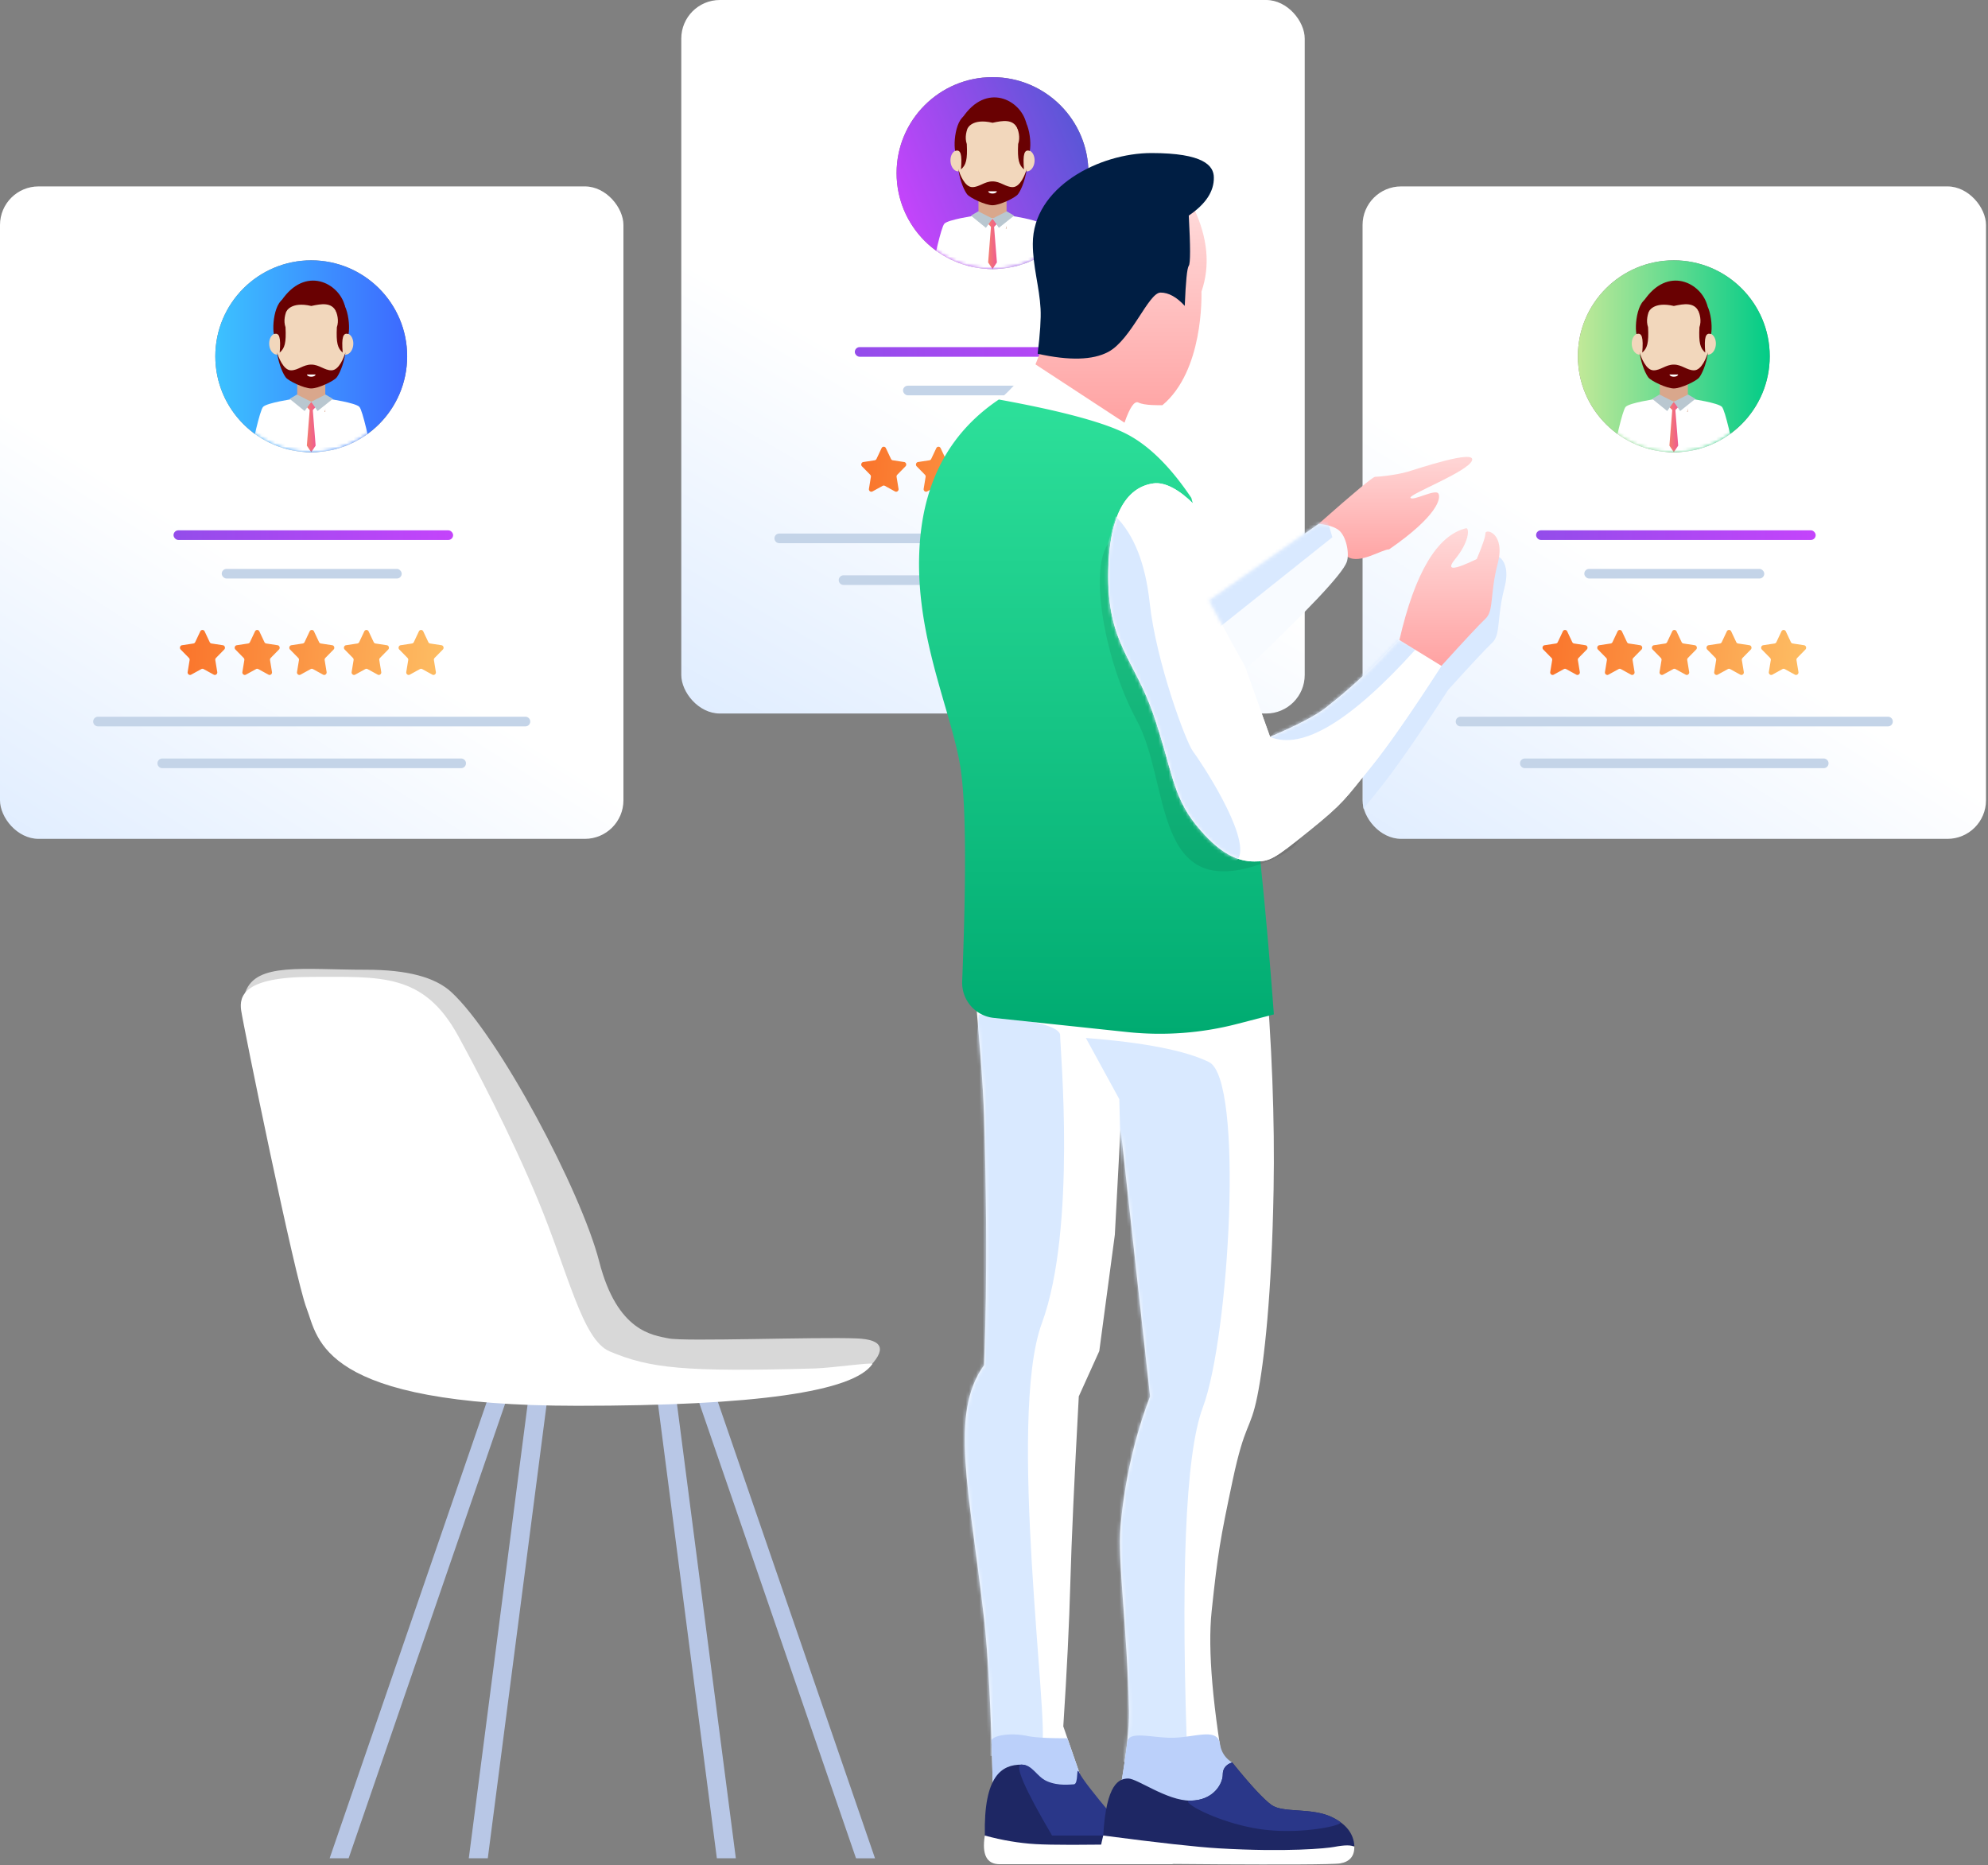 <svg width="582" height="546" xmlns="http://www.w3.org/2000/svg" xmlns:xlink="http://www.w3.org/1999/xlink"><rect width="100%" height="100%" fill="#808080" stroke="none"/><defs><linearGradient x1="38.809%" y1="55.755%" x2="8.415%" y2="116.349%" id="a"><stop stop-color="#FFF" offset="0%"/><stop stop-color="#D9E9FF" offset="100%"/></linearGradient><linearGradient x1="30.968%" y1="3.768%" x2="69.042%" y2="96.236%" id="b"><stop stop-color="#C444FB" offset="0%"/><stop stop-color="#5B56D7" offset="100%"/></linearGradient><linearGradient x1="0%" y1="50.009%" x2="100%" y2="50.009%" id="e"><stop stop-color="#F37D6E" offset="0%"/><stop stop-color="#EF5A90" offset="100%"/></linearGradient><linearGradient x1="0%" y1="50%" x2="100%" y2="50%" id="f"><stop stop-color="#F37D6E" offset="0%"/><stop stop-color="#EF5A90" offset="100%"/></linearGradient><linearGradient x1="-115.384%" y1="50%" x2="100%" y2="50%" id="g"><stop stop-color="#5B56D7" offset="0%"/><stop stop-color="#C444FB" offset="100%"/></linearGradient><linearGradient x1="0%" y1="48.544%" x2="160.065%" y2="50%" id="h"><stop stop-color="#FA742B" offset="0%"/><stop stop-color="#FFE985" offset="100%"/></linearGradient><linearGradient x1="36.616%" y1="55.755%" x2=".267%" y2="116.349%" id="i"><stop stop-color="#FFF" offset="0%"/><stop stop-color="#D9E9FF" offset="100%"/></linearGradient><linearGradient x1="50%" y1="0%" x2="50%" y2="100%" id="j"><stop stop-color="#3CC2FF" offset="0%"/><stop stop-color="#3D69FF" offset="100%"/></linearGradient><linearGradient x1="50%" y1="0%" x2="50%" y2="100%" id="m"><stop stop-color="#C2E998" offset="0%"/><stop stop-color="#02CC87" offset="100%"/></linearGradient><linearGradient x1="50%" y1="0%" x2="50%" y2="100%" id="p"><stop stop-color="#FFDADA" offset="0%"/><stop stop-color="#FFA2A2" offset="100%"/></linearGradient><linearGradient x1="50%" y1="0%" x2="50%" y2="100%" id="s"><stop stop-color="#2DE09A" offset="0%"/><stop stop-color="#00AB71" offset="100%"/></linearGradient><linearGradient x1="50%" y1="0%" x2="50%" y2="100%" id="x"><stop stop-color="#FFDADA" offset="0%"/><stop stop-color="#FFA2A2" offset="100%"/></linearGradient><linearGradient x1="50%" y1="0%" x2="50%" y2="100%" id="A"><stop stop-color="#FFDADA" offset="0%"/><stop stop-color="#FFA2A2" offset="100%"/></linearGradient><path d="M8.422 241.649c-.502-22.221-1.357-38.688-2.566-49.4-4.303-38.13-10.216-59.883 0-74.197 0-2.156 1.404-26.296 0-72.984C5.592 36.295 4.439 21.272 2.396 0h85.698c2.048 24.041 2.892 46.246 2.532 66.616-.54 30.554-2.721 50.422-4.779 60.58-2.058 10.16-3.565 7.398-7.22 24.631-3.653 17.233-4.343 21.334-6.139 38.257-1.196 11.282.304 28.47 4.503 51.565-3.159 4.071-6.325 6.107-9.498 6.107-3.173 0-10.398-2.036-21.674-6.107 1.746-9.86 2.569-17.293 2.468-22.298-.492-24.419-3.397-43.981-2.468-54.213 1.214-13.378 4.094-26.025 8.641-37.941l-8.641-78.58-1.671 31.276-4.553 34.04-6 13.264c-1.313 24.2-2.136 42.34-2.467 54.42-.332 12.079-1.021 26.135-2.068 42.17l4.726 13.623c1.182 6.778-.394 10.529-4.726 11.253-4.332.723-11.21-1.615-20.638-7.014z" id="q"/><path d="M14.056.058C7.04 1.018.83 7.772.83 27.385c0 19.612 7.762 24.443 13.225 40.321 5.462 15.879 5.462 23.666 12.522 32.38 7.06 8.713 12.424 10.641 17.025 10.641 4.601 0 5.663-.615 15.971-8.915 10.308-8.3 10.584-9.418 17.994-18.523 4.94-6.07 11.87-16.01 20.79-29.821-6.925-5.041-11.023-7.562-12.296-7.562-.98 0-7.236 8.718-21.694 19.947-2.868 2.228-8.256 5.034-16.164 8.416l-8.76-24.504c-.907-14.162-2.525-24.29-4.853-30.382C31.098 10.245 21.07-.903 14.056.058z" id="t"/><path d="M14.056.058C7.04 1.018.83 7.772.83 27.385c0 19.612 7.762 24.443 13.225 40.321 5.462 15.879 5.462 23.666 12.522 32.38 7.06 8.713 12.424 10.641 17.025 10.641 4.601 0 5.663-.615 15.971-8.915 10.308-8.3 10.584-9.418 17.994-18.523 4.94-6.07 11.87-16.01 20.79-29.821-6.925-5.041-11.023-7.562-12.296-7.562-.98 0-7.236 8.718-21.694 19.947-2.868 2.228-8.256 5.034-16.164 8.416l-8.76-24.504c-.907-14.162-2.525-24.29-4.853-30.382C31.098 10.245 21.07-.903 14.056.058z" id="v"/><path d="M.393 22.75L32.43.326c2.698.275 4.651.875 5.86 1.798 2.287 1.75 3.276 7.046 2.366 9.423-1.349 3.526-11.132 13.914-29.35 31.164C8.571 37.97 4.934 31.316.392 22.75z" id="y"/><circle id="c" cx="28.083" cy="28.083" r="28.083"/><circle id="k" cx="28.083" cy="28.083" r="28.083"/><circle id="n" cx="28.083" cy="28.083" r="28.083"/></defs><g fill="none" fill-rule="evenodd"><rect fill="url(#a)" fill-rule="nonzero" x="199.45" width="182.515" height="208.858" rx="11.29"/><path d="M318.649 50.662c0-15.51-12.573-28.083-28.083-28.083-15.51 0-28.083 12.573-28.083 28.083 0 15.51 12.573 28.083 28.083 28.083 15.51 0 28.083-12.573 28.083-28.083z" fill="#827977" fill-rule="nonzero"/><circle cx="28.083" cy="28.083" r="28.083" transform="rotate(-90 170.616 -91.868)" fill="url(#b)" fill-rule="nonzero"/><g transform="translate(262.485 22.582)"><mask id="d" fill="#fff"><use xlink:href="#c"/></mask><g mask="url(#d)" fill-rule="nonzero"><path d="M33.192 40.538s7.82 1.143 8.974 2.343c1.006 1.048 3.095 11.082 3.579 13.282H28.082V41.919l5.11-1.381z" fill="#FFF"/><path fill="#D9A78C" d="M23.97 35.349h8.224v9.018H23.97z"/><path d="M38.568 21.434a1.83 1.83 0 00-.194-.014c-.326-9.911-6.408-12.06-10.292-12.06-3.993 0-10.307 2.27-10.307 12.906 0 6.14 2.001 10.166 2.873 11.278.803 1.023 5.321 3.207 7.434 3.207 2.119 0 6.63-2.184 7.433-3.207.587-.75 1.686-2.824 2.34-5.973l.075.016c1.175.162 2.27-1.085 2.445-2.776.176-1.691-.634-3.216-1.807-3.377z" fill="#F2D7BC"/><path d="M15.788 24.802c-.176-1.7.634-3.207 1.809-3.368 1.175-.162 2.27 1.085 2.445 2.776.176 1.69-.634 3.206-1.809 3.368-1.175.162-2.272-1.076-2.445-2.776z" fill="#F2D7BC"/><path d="M22.705 11.583s-3.489 4.146-2.154 7.997c.232 4.6-.231 6.159-1.705 7.42.37-4.451-.074-5.937-1.707-5.416-.669-3.489.773-12.884 5.566-10.001zM33.433 11.583s3.488 4.146 2.151 7.997c-.231 4.6.231 6.159 1.707 7.42-.37-4.451.074-5.937 1.708-5.416.666-3.489-.773-12.884-5.566-10.001z" fill="#690102"/><path d="M22.971 40.538s-7.82 1.143-8.974 2.343c-1.004 1.048-3.095 11.082-3.579 13.282h17.664V41.919l-5.11-1.381z" fill="#FFF"/><path fill="#FFF" d="M33.287 40.327l-5.205 1.067-5.203-1.067 5.203 15.836"/><path fill="url(#e)" d="M17.24 37.748l-.852 10.71 1.284 1.924 1.284-1.925-.849-10.709z" transform="translate(10.41 5.78)"/><path fill="url(#f)" d="M19.077 37.061l-1.405 1.446-1.402-1.446 1.402-1.446z" transform="translate(10.41 5.78)"/><path fill="#B9C7D0" d="M28.082 41.394l4.175-2.112 2.154 1.256-4.472 3.572zM28.082 41.394l-4.176-2.112-2.152 1.256 4.394 3.572z"/><path d="M37.94 13.397C36.296 6.646 26.288 1.344 19.252 11.94c-.45 2.083 1.516 3.07 1.516 3.07s1.311-3.07 7.331-1.654c3.008-.654 5.92-1.143 7.269 1.62 1.349 2.762 2.57-1.58 2.57-1.58zM33.99 32.193c-2.066 0-3.542-1.677-5.908-1.677-2.367 0-3.843 1.677-5.909 1.677-2.263 0-3.685-3.9-4.116-5.27.583 3.933 1.92 6.515 2.591 7.369.803 1.025 5.321 3.206 7.434 3.206 2.119 0 6.63-2.181 7.433-3.206.67-.856 2.01-3.433 2.593-7.371-.428 1.363-1.853 5.272-4.118 5.272z" fill="#690102"/><path d="M28.082 34.07c.694 0 1.26-.297 1.26-.657h-2.507c0 .36.55.657 1.247.657z" fill="#FFF"/></g></g><g transform="translate(226.733 101.606)" fill-rule="nonzero"><rect fill="url(#g)" x="23.52" width="81.85" height="2.822" rx="1.411"/><rect fill="#C4D4E8" x="37.632" y="11.29" width="52.685" height="2.822" rx="1.411"/><path d="M32.623 29.578l1.486 3.148c.103.219.303.37.534.405l3.322.505c.582.089.814.836.393 1.265l-2.404 2.45a.763.763 0 00-.204.657l.568 3.46c.099.605-.51 1.067-1.03.781l-2.97-1.633a.683.683 0 00-.66 0l-2.972 1.633c-.52.286-1.129-.176-1.03-.782l.568-3.46a.763.763 0 00-.204-.656l-2.403-2.45c-.421-.429-.19-1.177.393-1.265l3.322-.505a.712.712 0 00.534-.405l1.485-3.148a.696.696 0 011.272 0zm16.021 0l1.486 3.148c.103.219.303.37.534.405l3.322.505c.582.089.814.836.393 1.265l-2.404 2.45a.763.763 0 00-.203.657l.567 3.46c.1.605-.509 1.067-1.03.781l-2.97-1.633a.683.683 0 00-.66 0l-2.972 1.633c-.52.286-1.128-.176-1.029-.782l.568-3.46a.763.763 0 00-.204-.656l-2.404-2.45c-.421-.429-.189-1.177.393-1.265l3.322-.505a.712.712 0 00.534-.405l1.486-3.148a.696.696 0 011.271 0zm15.994 0l1.486 3.148c.103.219.303.37.534.405l3.322.505c.582.089.814.836.393 1.265l-2.404 2.45a.763.763 0 00-.204.657l.568 3.46c.099.605-.51 1.067-1.03.781l-2.97-1.633a.683.683 0 00-.661 0l-2.971 1.633c-.52.286-1.129-.176-1.03-.782l.568-3.46a.763.763 0 00-.204-.656l-2.403-2.45c-.421-.429-.19-1.177.393-1.265l3.322-.505a.712.712 0 00.534-.405l1.485-3.148a.696.696 0 011.272 0zm15.994 0l1.485 3.148c.103.219.303.37.534.405l3.322.505c.582.089.814.836.393 1.265l-2.403 2.45a.763.763 0 00-.204.657l.567 3.46c.1.605-.509 1.067-1.03.781l-2.97-1.633a.683.683 0 00-.66 0l-2.971 1.633c-.52.286-1.13-.176-1.03-.782l.568-3.46a.763.763 0 00-.204-.656l-2.404-2.45c-.42-.429-.189-1.177.393-1.265l3.322-.505a.712.712 0 00.534-.405l1.486-3.148a.696.696 0 011.272 0zm15.993 0l1.486 3.148c.103.219.303.37.534.405l3.322.505c.582.089.814.836.393 1.265l-2.404 2.45a.763.763 0 00-.204.657l.568 3.46c.1.605-.51 1.067-1.03.781l-2.97-1.633a.683.683 0 00-.66 0l-2.972 1.633c-.52.286-1.128-.176-1.029-.782l.567-3.46a.763.763 0 00-.204-.656l-2.403-2.45c-.421-.429-.189-1.177.393-1.265l3.322-.505a.712.712 0 00.534-.405l1.485-3.148a.696.696 0 011.272 0z" fill="url(#h)"/><path d="M1.411 54.566h125.127a1.411 1.411 0 010 2.823H1.41a1.411 1.411 0 110-2.823zM20.227 66.797h87.495a1.411 1.411 0 010 2.822H20.227a1.411 1.411 0 110-2.822z" fill="#C4D4E8"/></g><g transform="translate(0 54.566)"><rect fill="url(#i)" fill-rule="nonzero" width="182.515" height="190.982" rx="11.29"/><path d="M119.2 49.721c0-15.51-12.574-28.083-28.084-28.083S63.034 34.212 63.034 49.721c0 15.51 12.573 28.083 28.082 28.083 15.51 0 28.083-12.573 28.083-28.083z" fill="#827977" fill-rule="nonzero"/><circle cx="28.083" cy="28.083" r="28.083" transform="rotate(-90 70.42 7.386)" fill="url(#j)" fill-rule="nonzero"/><g transform="translate(63.035 21.641)"><mask id="l" fill="#fff"><use xlink:href="#k"/></mask><g mask="url(#l)" fill-rule="nonzero"><path d="M33.192 40.538s7.82 1.143 8.974 2.343c1.006 1.048 3.095 11.082 3.579 13.282H28.082V41.919l5.11-1.381z" fill="#FFF"/><path fill="#D9A78C" d="M23.97 35.349h8.224v9.018H23.97z"/><path d="M38.568 21.434a1.83 1.83 0 00-.194-.014c-.326-9.911-6.408-12.06-10.292-12.06-3.993 0-10.307 2.27-10.307 12.906 0 6.14 2.001 10.166 2.873 11.278.803 1.023 5.321 3.207 7.434 3.207 2.119 0 6.63-2.184 7.433-3.207.587-.75 1.686-2.824 2.34-5.973l.075.016c1.175.162 2.27-1.085 2.445-2.776.176-1.691-.634-3.216-1.807-3.377z" fill="#F2D7BC"/><path d="M15.788 24.802c-.176-1.7.634-3.207 1.809-3.368 1.175-.162 2.27 1.085 2.445 2.776.176 1.69-.634 3.206-1.809 3.368-1.175.162-2.272-1.076-2.445-2.776z" fill="#F2D7BC"/><path d="M22.705 11.583s-3.489 4.146-2.154 7.997c.232 4.6-.231 6.159-1.705 7.42.37-4.451-.074-5.937-1.707-5.416-.669-3.489.773-12.884 5.566-10.001zM33.433 11.583s3.488 4.146 2.151 7.997c-.231 4.6.231 6.159 1.707 7.42-.37-4.451.074-5.937 1.708-5.416.666-3.489-.773-12.884-5.566-10.001z" fill="#690102"/><path d="M22.971 40.538s-7.82 1.143-8.974 2.343c-1.004 1.048-3.095 11.082-3.579 13.282h17.664V41.919l-5.11-1.381z" fill="#FFF"/><path fill="#FFF" d="M33.287 40.327l-5.205 1.067-5.203-1.067 5.203 15.836"/><path fill="url(#e)" d="M17.24 37.748l-.852 10.71 1.284 1.924 1.284-1.925-.849-10.709z" transform="translate(10.41 5.78)"/><path fill="url(#f)" d="M19.077 37.061l-1.405 1.446-1.402-1.446 1.402-1.446z" transform="translate(10.41 5.78)"/><path fill="#B9C7D0" d="M28.082 41.394l4.175-2.112 2.154 1.256-4.472 3.572zM28.082 41.394l-4.176-2.112-2.152 1.256 4.394 3.572z"/><path d="M37.94 13.397C36.296 6.646 26.288 1.344 19.252 11.94c-.45 2.083 1.516 3.07 1.516 3.07s1.311-3.07 7.331-1.654c3.008-.654 5.92-1.143 7.269 1.62 1.349 2.762 2.57-1.58 2.57-1.58zM33.99 32.193c-2.066 0-3.542-1.677-5.908-1.677-2.367 0-3.843 1.677-5.909 1.677-2.263 0-3.685-3.9-4.116-5.27.583 3.933 1.92 6.515 2.591 7.369.803 1.025 5.321 3.206 7.434 3.206 2.119 0 6.63-2.181 7.433-3.206.67-.856 2.01-3.433 2.593-7.371-.428 1.363-1.853 5.272-4.118 5.272z" fill="#690102"/><path d="M28.082 34.07c.694 0 1.26-.297 1.26-.657h-2.507c0 .36.55.657 1.247.657z" fill="#FFF"/></g></g><g transform="translate(27.283 100.666)" fill-rule="nonzero"><rect fill="url(#g)" x="23.52" width="81.85" height="2.822" rx="1.411"/><rect fill="#C4D4E8" x="37.632" y="11.29" width="52.685" height="2.822" rx="1.411"/><path d="M32.623 29.578l1.486 3.148c.103.219.303.37.534.405l3.322.505c.582.089.814.836.393 1.265l-2.404 2.45a.763.763 0 00-.204.657l.568 3.46c.099.605-.51 1.067-1.03.781l-2.97-1.633a.683.683 0 00-.66 0l-2.972 1.633c-.52.286-1.129-.176-1.03-.782l.568-3.46a.763.763 0 00-.204-.656l-2.403-2.45c-.421-.429-.19-1.177.393-1.265l3.322-.505a.712.712 0 00.534-.405l1.485-3.148a.696.696 0 011.272 0zm16.021 0l1.486 3.148c.103.219.303.37.534.405l3.322.505c.582.089.814.836.393 1.265l-2.404 2.45a.763.763 0 00-.203.657l.567 3.46c.1.605-.509 1.067-1.03.781l-2.97-1.633a.683.683 0 00-.66 0l-2.972 1.633c-.52.286-1.128-.176-1.029-.782l.568-3.46a.763.763 0 00-.204-.656l-2.404-2.45c-.421-.429-.189-1.177.393-1.265l3.322-.505a.712.712 0 00.534-.405l1.486-3.148a.696.696 0 011.271 0zm15.994 0l1.486 3.148c.103.219.303.37.534.405l3.322.505c.582.089.814.836.393 1.265l-2.404 2.45a.763.763 0 00-.204.657l.568 3.46c.099.605-.51 1.067-1.03.781l-2.97-1.633a.683.683 0 00-.661 0l-2.971 1.633c-.52.286-1.129-.176-1.03-.782l.568-3.46a.763.763 0 00-.204-.656l-2.403-2.45c-.421-.429-.19-1.177.393-1.265l3.322-.505a.712.712 0 00.534-.405l1.485-3.148a.696.696 0 011.272 0zm15.994 0l1.485 3.148c.103.219.303.37.534.405l3.322.505c.582.089.814.836.393 1.265l-2.403 2.45a.763.763 0 00-.204.657l.567 3.46c.1.605-.509 1.067-1.03.781l-2.97-1.633a.683.683 0 00-.66 0l-2.971 1.633c-.52.286-1.13-.176-1.03-.782l.568-3.46a.763.763 0 00-.204-.656l-2.404-2.45c-.42-.429-.189-1.177.393-1.265l3.322-.505a.712.712 0 00.534-.405l1.486-3.148a.696.696 0 011.272 0zm15.993 0l1.486 3.148c.103.219.303.37.534.405l3.322.505c.582.089.814.836.393 1.265l-2.404 2.45a.763.763 0 00-.204.657l.568 3.46c.1.605-.51 1.067-1.03.781l-2.97-1.633a.683.683 0 00-.66 0l-2.972 1.633c-.52.286-1.128-.176-1.029-.782l.567-3.46a.763.763 0 00-.204-.656l-2.403-2.45c-.421-.429-.189-1.177.393-1.265l3.322-.505a.712.712 0 00.534-.405l1.485-3.148a.696.696 0 011.272 0z" fill="url(#h)"/><path d="M1.411 54.566h125.127a1.411 1.411 0 010 2.823H1.41a1.411 1.411 0 110-2.823zM20.227 66.797h87.495a1.411 1.411 0 010 2.822H20.227a1.411 1.411 0 110-2.822z" fill="#C4D4E8"/></g></g><g transform="translate(398.9 54.566)"><rect fill="url(#i)" fill-rule="nonzero" width="182.515" height="190.982" rx="11.29"/><path d="M119.2 49.721c0-15.51-12.574-28.083-28.084-28.083S63.034 34.212 63.034 49.721c0 15.51 12.573 28.083 28.082 28.083 15.51 0 28.083-12.573 28.083-28.083z" fill="#827977" fill-rule="nonzero"/><circle cx="28.083" cy="28.083" r="28.083" transform="rotate(-90 70.42 7.386)" fill="url(#m)" fill-rule="nonzero"/><g transform="translate(63.035 21.641)"><mask id="o" fill="#fff"><use xlink:href="#n"/></mask><g mask="url(#o)" fill-rule="nonzero"><path d="M33.192 40.538s7.82 1.143 8.974 2.343c1.006 1.048 3.095 11.082 3.579 13.282H28.082V41.919l5.11-1.381z" fill="#FFF"/><path fill="#D9A78C" d="M23.97 35.349h8.224v9.018H23.97z"/><path d="M38.568 21.434a1.83 1.83 0 00-.194-.014c-.326-9.911-6.408-12.06-10.292-12.06-3.993 0-10.307 2.27-10.307 12.906 0 6.14 2.001 10.166 2.873 11.278.803 1.023 5.321 3.207 7.434 3.207 2.119 0 6.63-2.184 7.433-3.207.587-.75 1.686-2.824 2.34-5.973l.075.016c1.175.162 2.27-1.085 2.445-2.776.176-1.691-.634-3.216-1.807-3.377z" fill="#F2D7BC"/><path d="M15.788 24.802c-.176-1.7.634-3.207 1.809-3.368 1.175-.162 2.27 1.085 2.445 2.776.176 1.69-.634 3.206-1.809 3.368-1.175.162-2.272-1.076-2.445-2.776z" fill="#F2D7BC"/><path d="M22.705 11.583s-3.489 4.146-2.154 7.997c.232 4.6-.231 6.159-1.705 7.42.37-4.451-.074-5.937-1.707-5.416-.669-3.489.773-12.884 5.566-10.001zM33.433 11.583s3.488 4.146 2.151 7.997c-.231 4.6.231 6.159 1.707 7.42-.37-4.451.074-5.937 1.708-5.416.666-3.489-.773-12.884-5.566-10.001z" fill="#690102"/><path d="M22.971 40.538s-7.82 1.143-8.974 2.343c-1.004 1.048-3.095 11.082-3.579 13.282h17.664V41.919l-5.11-1.381z" fill="#FFF"/><path fill="#FFF" d="M33.287 40.327l-5.205 1.067-5.203-1.067 5.203 15.836"/><path fill="url(#e)" d="M17.24 37.748l-.852 10.71 1.284 1.924 1.284-1.925-.849-10.709z" transform="translate(10.41 5.78)"/><path fill="url(#f)" d="M19.077 37.061l-1.405 1.446-1.402-1.446 1.402-1.446z" transform="translate(10.41 5.78)"/><path fill="#B9C7D0" d="M28.082 41.394l4.175-2.112 2.154 1.256-4.472 3.572zM28.082 41.394l-4.176-2.112-2.152 1.256 4.394 3.572z"/><path d="M37.94 13.397C36.296 6.646 26.288 1.344 19.252 11.94c-.45 2.083 1.516 3.07 1.516 3.07s1.311-3.07 7.331-1.654c3.008-.654 5.92-1.143 7.269 1.62 1.349 2.762 2.57-1.58 2.57-1.58zM33.99 32.193c-2.066 0-3.542-1.677-5.908-1.677-2.367 0-3.843 1.677-5.909 1.677-2.263 0-3.685-3.9-4.116-5.27.583 3.933 1.92 6.515 2.591 7.369.803 1.025 5.321 3.206 7.434 3.206 2.119 0 6.63-2.181 7.433-3.206.67-.856 2.01-3.433 2.593-7.371-.428 1.363-1.853 5.272-4.118 5.272z" fill="#690102"/><path d="M28.082 34.07c.694 0 1.26-.297 1.26-.657h-2.507c0 .36.55.657 1.247.657z" fill="#FFF"/></g></g><g transform="translate(27.283 100.666)" fill-rule="nonzero"><rect fill="url(#g)" x="23.52" width="81.85" height="2.822" rx="1.411"/><rect fill="#C4D4E8" x="37.632" y="11.29" width="52.685" height="2.822" rx="1.411"/><path d="M32.623 29.578l1.486 3.148c.103.219.303.37.534.405l3.322.505c.582.089.814.836.393 1.265l-2.404 2.45a.763.763 0 00-.204.657l.568 3.46c.099.605-.51 1.067-1.03.781l-2.97-1.633a.683.683 0 00-.66 0l-2.972 1.633c-.52.286-1.129-.176-1.03-.782l.568-3.46a.763.763 0 00-.204-.656l-2.403-2.45c-.421-.429-.19-1.177.393-1.265l3.322-.505a.712.712 0 00.534-.405l1.485-3.148a.696.696 0 011.272 0zm16.021 0l1.486 3.148c.103.219.303.37.534.405l3.322.505c.582.089.814.836.393 1.265l-2.404 2.45a.763.763 0 00-.203.657l.567 3.46c.1.605-.509 1.067-1.03.781l-2.97-1.633a.683.683 0 00-.66 0l-2.972 1.633c-.52.286-1.128-.176-1.029-.782l.568-3.46a.763.763 0 00-.204-.656l-2.404-2.45c-.421-.429-.189-1.177.393-1.265l3.322-.505a.712.712 0 00.534-.405l1.486-3.148a.696.696 0 011.271 0zm15.994 0l1.486 3.148c.103.219.303.37.534.405l3.322.505c.582.089.814.836.393 1.265l-2.404 2.45a.763.763 0 00-.204.657l.568 3.46c.099.605-.51 1.067-1.03.781l-2.97-1.633a.683.683 0 00-.661 0l-2.971 1.633c-.52.286-1.129-.176-1.03-.782l.568-3.46a.763.763 0 00-.204-.656l-2.403-2.45c-.421-.429-.19-1.177.393-1.265l3.322-.505a.712.712 0 00.534-.405l1.485-3.148a.696.696 0 011.272 0zm15.994 0l1.485 3.148c.103.219.303.37.534.405l3.322.505c.582.089.814.836.393 1.265l-2.403 2.45a.763.763 0 00-.204.657l.567 3.46c.1.605-.509 1.067-1.03.781l-2.97-1.633a.683.683 0 00-.66 0l-2.971 1.633c-.52.286-1.13-.176-1.03-.782l.568-3.46a.763.763 0 00-.204-.656l-2.404-2.45c-.42-.429-.189-1.177.393-1.265l3.322-.505a.712.712 0 00.534-.405l1.486-3.148a.696.696 0 011.272 0zm15.993 0l1.486 3.148c.103.219.303.37.534.405l3.322.505c.582.089.814.836.393 1.265l-2.404 2.45a.763.763 0 00-.204.657l.568 3.46c.1.605-.51 1.067-1.03.781l-2.97-1.633a.683.683 0 00-.66 0l-2.972 1.633c-.52.286-1.128-.176-1.029-.782l.567-3.46a.763.763 0 00-.204-.656l-2.403-2.45c-.421-.429-.189-1.177.393-1.265l3.322-.505a.712.712 0 00.534-.405l1.485-3.148a.696.696 0 011.272 0z" fill="url(#h)"/><path d="M1.411 54.566h125.127a1.411 1.411 0 010 2.823H1.41a1.411 1.411 0 110-2.823zM20.227 66.797h87.495a1.411 1.411 0 010 2.822H20.227a1.411 1.411 0 110-2.822z" fill="#C4D4E8"/></g></g><g><path d="M348.77 145.742c-2.984-4.876-5.01-8.569-6.08-11.079-5.331-12.518-20.09-21.356-39.55-28.003-1.405 0-7 7.783-10.726 10.286-2.484 1.668 7.889 9.55 31.118 23.648l25.238 5.148z" fill="#FFF" fill-rule="nonzero"/><path d="M34.083 61.86l2.187-5.483 41.033-41.054 3.205.958c4.034 8.65 4.76 16.742 2.176 24.275 0 1.35.587 23.183-11.432 33.248-.883 0-5.248.127-7.004-.766-1.17-.595-2.538 1.367-4.102 5.885L34.083 61.86z" fill="url(#p)" fill-rule="nonzero" transform="translate(269.058 44.8)"/><path d="M303.78 103.55c9.256 2.058 16.147 1.877 20.675-.542 6.79-3.628 11.788-17.365 15.31-17.365 2.349 0 4.709 1.3 7.08 3.9.288-7.163.68-11.08 1.178-11.753.498-.672.498-5.568 0-14.686 4.96-3.371 7.405-7.083 7.337-11.135 0-3.515-3.08-7.169-18.276-7.169-15.197 0-34.722 9.935-34.722 26.566 0 6.64 1.933 12.639 2.272 19.021.151 2.85-.133 7.237-.854 13.163z" fill="#001E43" fill-rule="nonzero"/><path d="M290.651 523.2c-.502-22.221-1.358-38.688-2.566-49.4-4.303-38.13-10.216-59.883 0-74.198 0-2.156 1.403-26.295 0-72.984-.264-8.773-1.418-23.795-3.46-45.067h85.698c2.048 24.04 2.892 46.246 2.532 66.615-.54 30.554-2.721 50.422-4.78 60.581-2.057 10.16-3.564 7.398-7.218 24.63-3.654 17.234-4.345 21.335-6.14 38.257-1.197 11.282.304 28.47 4.503 51.565-3.16 4.072-6.325 6.108-9.498 6.108-3.173 0-10.398-2.036-21.674-6.108 1.746-9.86 2.569-17.292 2.468-22.297-.492-24.419-3.397-43.982-2.468-54.214 1.214-13.377 4.094-26.024 8.641-37.94l-8.641-78.58-1.671 31.276-4.553 34.04-6 13.263c-1.313 24.2-2.136 42.34-2.468 54.42-.331 12.08-1.02 26.136-2.067 42.17l4.726 13.624c1.181 6.778-.394 10.528-4.726 11.252-4.332.724-11.211-1.614-20.638-7.014z" fill="#FFF" fill-rule="nonzero"/><g transform="translate(282.229 281.55)"><mask id="r" fill="#fff"><use xlink:href="#q"/></mask><g fill="#D9E9FF" fill-rule="nonzero" mask="url(#r)"><path d="M4.278 15.384c15.904 1.519 23.855 3.561 23.855 6.126 0 3.848 4.866 56.557-5.36 84.296-10.226 27.738 2.365 117.648 0 123.755-1.577 4.071-13.558 4.071-35.944 0L4.279 15.384zM35.662 22.276l9.792 17.913 1.905 75.225-5.848 96.574v20.299l17.63 6.253h6.426c-2.274-58.33-.826-94.374 4.344-108.132 7.755-20.637 12.11-96.03 1.784-101.081-6.884-3.367-18.895-5.717-36.033-7.05z"/></g></g><path d="M290.651 523.2a3585.16 3585.16 0 00-.38-13.597c-.046-1.47 5.186-2.561 10.472-1.46 2.255.471 6.172.693 11.75.666l3.522 10.152c1.181 6.778-.394 10.528-4.726 11.252-4.332.724-11.211-1.614-20.638-7.014zM357.148 510.425c.376 2.43 1.568 4.251 3.575 5.466-4.161 8.944-7.828 13.416-11.001 13.416-3.173 0-10.398-2.036-21.674-6.108 1.029-6.294 1.68-10.699 1.953-13.212.393-3.609 7.624-1.14 13.633-1.32 6.442-.194 12.786-2.947 13.514 1.758z" fill="#BBD0FA" fill-rule="nonzero"/><path d="M12.625 242.454c1.238-30.961 1.1-51.623-.416-61.984C9.707 163.36-2.014 140.282.3 113.184 1.845 95.12 9.53 81.44 23.357 72.146c18.295 3.333 30.727 6.678 37.297 10.034 6.569 3.357 12.922 9.611 19.058 18.762 7.143 26.35 12.324 49.67 15.545 69.965 3.22 20.295 6.094 47.37 8.621 81.227l-10.724 2.78a90.317 90.317 0 01-32.172 2.386l-39.106-4.142a10.349 10.349 0 01-9.25-10.704z" fill="url(#s)" fill-rule="nonzero" transform="translate(269.058 44.8)"/><path d="M326.193 157.575c-8.302 4.603-3.408 34.928 6.605 53.307 10.014 18.378 4.345 54.138 37.525 41.57 33.18-12.566-22.277-24.74-23.547-38.972-1.27-14.232-12.28-60.508-20.583-55.905z" fill="#000" fill-rule="nonzero" opacity=".081"/><path d="M440.457 171.984c-2.349 8.99-1.051 13.77-3.59 16.14-1.66 1.551-5.831 6.008-12.51 13.37l-.374.412c-8.921 13.81-15.852 23.751-20.791 29.822-1.638 2.012-2.927 3.634-4.053 5.03-.24-8.97-.25-33.6 4.053-36.942 14.457-11.23 7.513-5.471 8.494-5.471l22.644-23.707c1.692-4.02 2.538-6.529 2.538-7.528 0-1.498 5.937-.116 3.589 8.874z" fill="#D9E9FF" fill-rule="nonzero"/><path d="M337.68 141.497c-7.015.96-13.225 7.713-13.225 27.326s7.762 24.444 13.225 40.322c5.462 15.878 5.462 23.665 12.522 32.379 7.06 8.713 12.424 10.642 17.025 10.642 4.601 0 5.663-.615 15.971-8.915 10.308-8.3 10.584-9.418 17.994-18.523 4.94-6.07 11.87-16.011 20.79-29.822-6.925-5.04-11.023-7.561-12.296-7.561-.98 0-7.236 8.718-21.694 19.947-2.868 2.228-8.256 5.033-16.164 8.415l-8.76-24.503c-.907-14.163-2.525-24.29-4.853-30.382-3.493-9.139-13.521-20.286-20.535-19.325z" fill="#FFF" fill-rule="nonzero"/><path d="M337.68 141.497c-7.015.96-13.225 7.713-13.225 27.326s7.762 24.444 13.225 40.322c5.462 15.878 5.462 23.665 12.522 32.379 7.06 8.713 12.424 10.642 17.025 10.642 4.601 0 5.663-.615 15.971-8.915 10.308-8.3 10.584-9.418 17.994-18.523 4.94-6.07 11.87-16.011 20.79-29.822-6.925-5.04-11.023-7.561-12.296-7.561-.98 0-7.236 8.718-21.694 19.947-2.868 2.228-8.256 5.033-16.164 8.415l-8.76-24.503c-.907-14.163-2.525-24.29-4.853-30.382-3.493-9.139-13.521-20.286-20.535-19.325z" fill="#FFF" fill-rule="nonzero"/><g transform="translate(323.624 141.438)"><mask id="u" fill="#fff"><use xlink:href="#t"/></mask><path d="M2.929 9.672c5.432 5.361 8.777 13.831 10.034 25.41C14.849 52.448 23.65 75.93 25.611 78.475c1.961 2.545 16.61 24.463 13.399 31.233-1.552 3.272-12.953-1.862-28.893-24.133-4.03-5.63-10.225-17.367-18.584-35.21L2.929 9.672z" fill="#D9E9FF" fill-rule="nonzero" mask="url(#u)"/></g><g transform="translate(323.624 141.438)"><mask id="w" fill="#fff"><use xlink:href="#v"/></mask><path d="M48.204 74.269c9.423 3.93 23.598-4.583 42.527-25.538 2.168-3.054-1.364-5.446-10.597-7.176L48.204 74.27z" fill="#D9E9FF" fill-rule="nonzero" mask="url(#w)"/></g><path d="M116.965 108.55c10.389-9.183 15.902-13.774 16.537-13.774.954 0 6.25-.523 9.496-1.482 3.247-.958 20.038-6.643 18.892-3.321-1.145 3.321-18.807 10.009-18.017 10.97.79.96 7.213-2.648 8.132-1.324.92 1.323-.181 6.59-14.382 16.383-2.11 0-8.639 4.43-12.096 2.215-2.305-1.476-5.159-4.699-8.562-9.667z" fill="url(#x)" fill-rule="nonzero" transform="translate(269.058 44.8)"/><path d="M353.985 175.773l32.037-22.423c2.699.275 4.652.874 5.86 1.798 2.288 1.749 3.277 7.045 2.367 9.423-1.35 3.525-11.133 13.913-29.351 31.164-2.733-4.742-6.371-11.396-10.913-19.962z" fill="#F8FBFF" fill-rule="nonzero"/><g transform="translate(353.592 153.024)"><mask id="z" fill="#fff"><use xlink:href="#y"/></mask><path fill="#D9E9FF" fill-rule="nonzero" mask="url(#z)" d="M.608 32.803L36.47 4.23 32.43-9.408-4.822 17.149z"/></g><path d="M327.683 537.293c-9.172-1.31-15.528-3.237-19.07-5.783-5.313-3.818-3.914-14.974-9.586-14.974-5.671 0-11.096 3.106-10.703 20.757 0 2.562 10.781 4.762 32.344 6.597l7.015-6.597z" fill="#1E2764" fill-rule="nonzero"/><path d="M288.304 537.293c-.888 5.593.558 8.39 4.339 8.39h50.955L331.36 539.8c-14.01.279-23.41.279-28.2 0-4.789-.28-9.741-1.115-14.857-2.507z" fill="#FFF" fill-rule="nonzero"/><path d="M325.552 531.37c-5.607-6.656-8.786-10.792-9.537-12.409-1.126-2.425-.118 3.34-1.68 3.34-.824 0-4.426.592-7.852-.924-3.07-1.358-4.14-4.841-7.456-4.841-2.132 0 .857 6.919 8.966 20.757h18.745l-1.186-5.924z" fill="#2A3789" fill-rule="nonzero"/><path d="M140.628 142.545c4.559-19.771 11.077-30.682 19.555-32.733.946 0 .946 3.937-3.222 9.026-2.778 3.392-.675 3.392 6.31 0 1.693-4.02 2.539-6.528 2.539-7.528 0-1.498 5.938-.116 3.59 8.874-2.35 8.99-1.052 13.77-3.59 16.14-1.692 1.58-5.987 6.174-12.885 13.782l-12.297-7.561z" fill="url(#A)" fill-rule="nonzero" transform="translate(269.058 44.8)"/><path d="M396.498 540.319c-.22-3.554-2.36-6.333-6.417-8.338-6.086-3.007-14.376-1.152-17.86-3.658-2.321-1.67-6.154-5.815-11.498-12.432-1.832.633-2.748 1.822-2.748 3.564 0 2.613-2.678 7.62-9.537 7.62-6.858 0-15.495-6.471-18.125-6.471-2.63 0-6.458 1.303-7.335 16.689 0 1.126 1.569 2.135 4.705 3.026l60.265 2.403 8.55-2.403z" fill="#1E2764" fill-rule="nonzero"/><path d="M392.392 533.353a16.465 16.465 0 00-2.31-1.372c-6.087-3.007-14.377-1.152-17.86-3.658-2.322-1.67-6.155-5.815-11.499-12.432-1.832.633-2.748 1.822-2.748 3.564 0 2.613-2.678 7.62-9.537 7.62-3.517 0 7.978 6.508 20.474 8.34 11.873 1.74 24.729-1.166 23.48-2.062z" fill="#2A3789" fill-rule="nonzero"/><path d="M322.978 537.293c-1.382 5.432-1.382 8.148 0 8.148 2.075 0 65.26.717 69.39 0 2.753-.479 4.13-2.084 4.13-4.816-.807-.6-2.783-.6-5.928 0-2.14.409-13.758 1.584-33.84.409-6.293-.369-17.543-1.616-33.752-3.741z" fill="#FFF" fill-rule="nonzero"/></g><g fill-rule="nonzero"><path fill="#B8C7E6" d="M102.064 543.953l46.263-134.358h-5.56L96.504 543.953z"/><g fill="#B8C7E6"><path d="M250.603 543.953L204.34 409.595h5.56l46.263 134.358zM209.864 543.953l-17.412-134.358h5.56l17.411 134.358z"/></g><path fill="#B8C7E6" d="M142.804 543.953l17.412-134.358h-5.56l-17.412 134.358z"/><path d="M253.922 400.696c5.797-5.638 4.741-8.612-3.168-8.922-11.863-.466-50.4.966-55.016 0s-15.038-1.924-20.313-22.491c-5.275-20.567-29.354-66-43.274-78.862-4.75-4.39-12.96-6.56-24.826-6.56-18.722 0-32.362-2.236-35.491 6.56-3.035 8.53 13.863 19.134 50.695 31.812l36.562 75.813 62.323 7.596 32.508-4.946z" fill="#D8D8D8"/><path d="M255.412 399.248c-5.55 8.167-34.334 12.251-86.352 12.251-75.59 0-75.854-19.61-79.307-28.535-3.454-8.925-18.587-83.13-19.156-87.233-.569-4.103.595-9.78 20.724-9.78 20.13 0 32.654-1.243 42.785 17.224 4.801 8.751 15.171 28.358 23.273 47.786 8.994 21.57 13.052 41.21 21.081 44.6 11.742 4.958 21.72 6.092 60.168 5.005 4.677-.133 17.175-1.893 16.784-1.318z" fill="#FFF"/></g></g></svg>